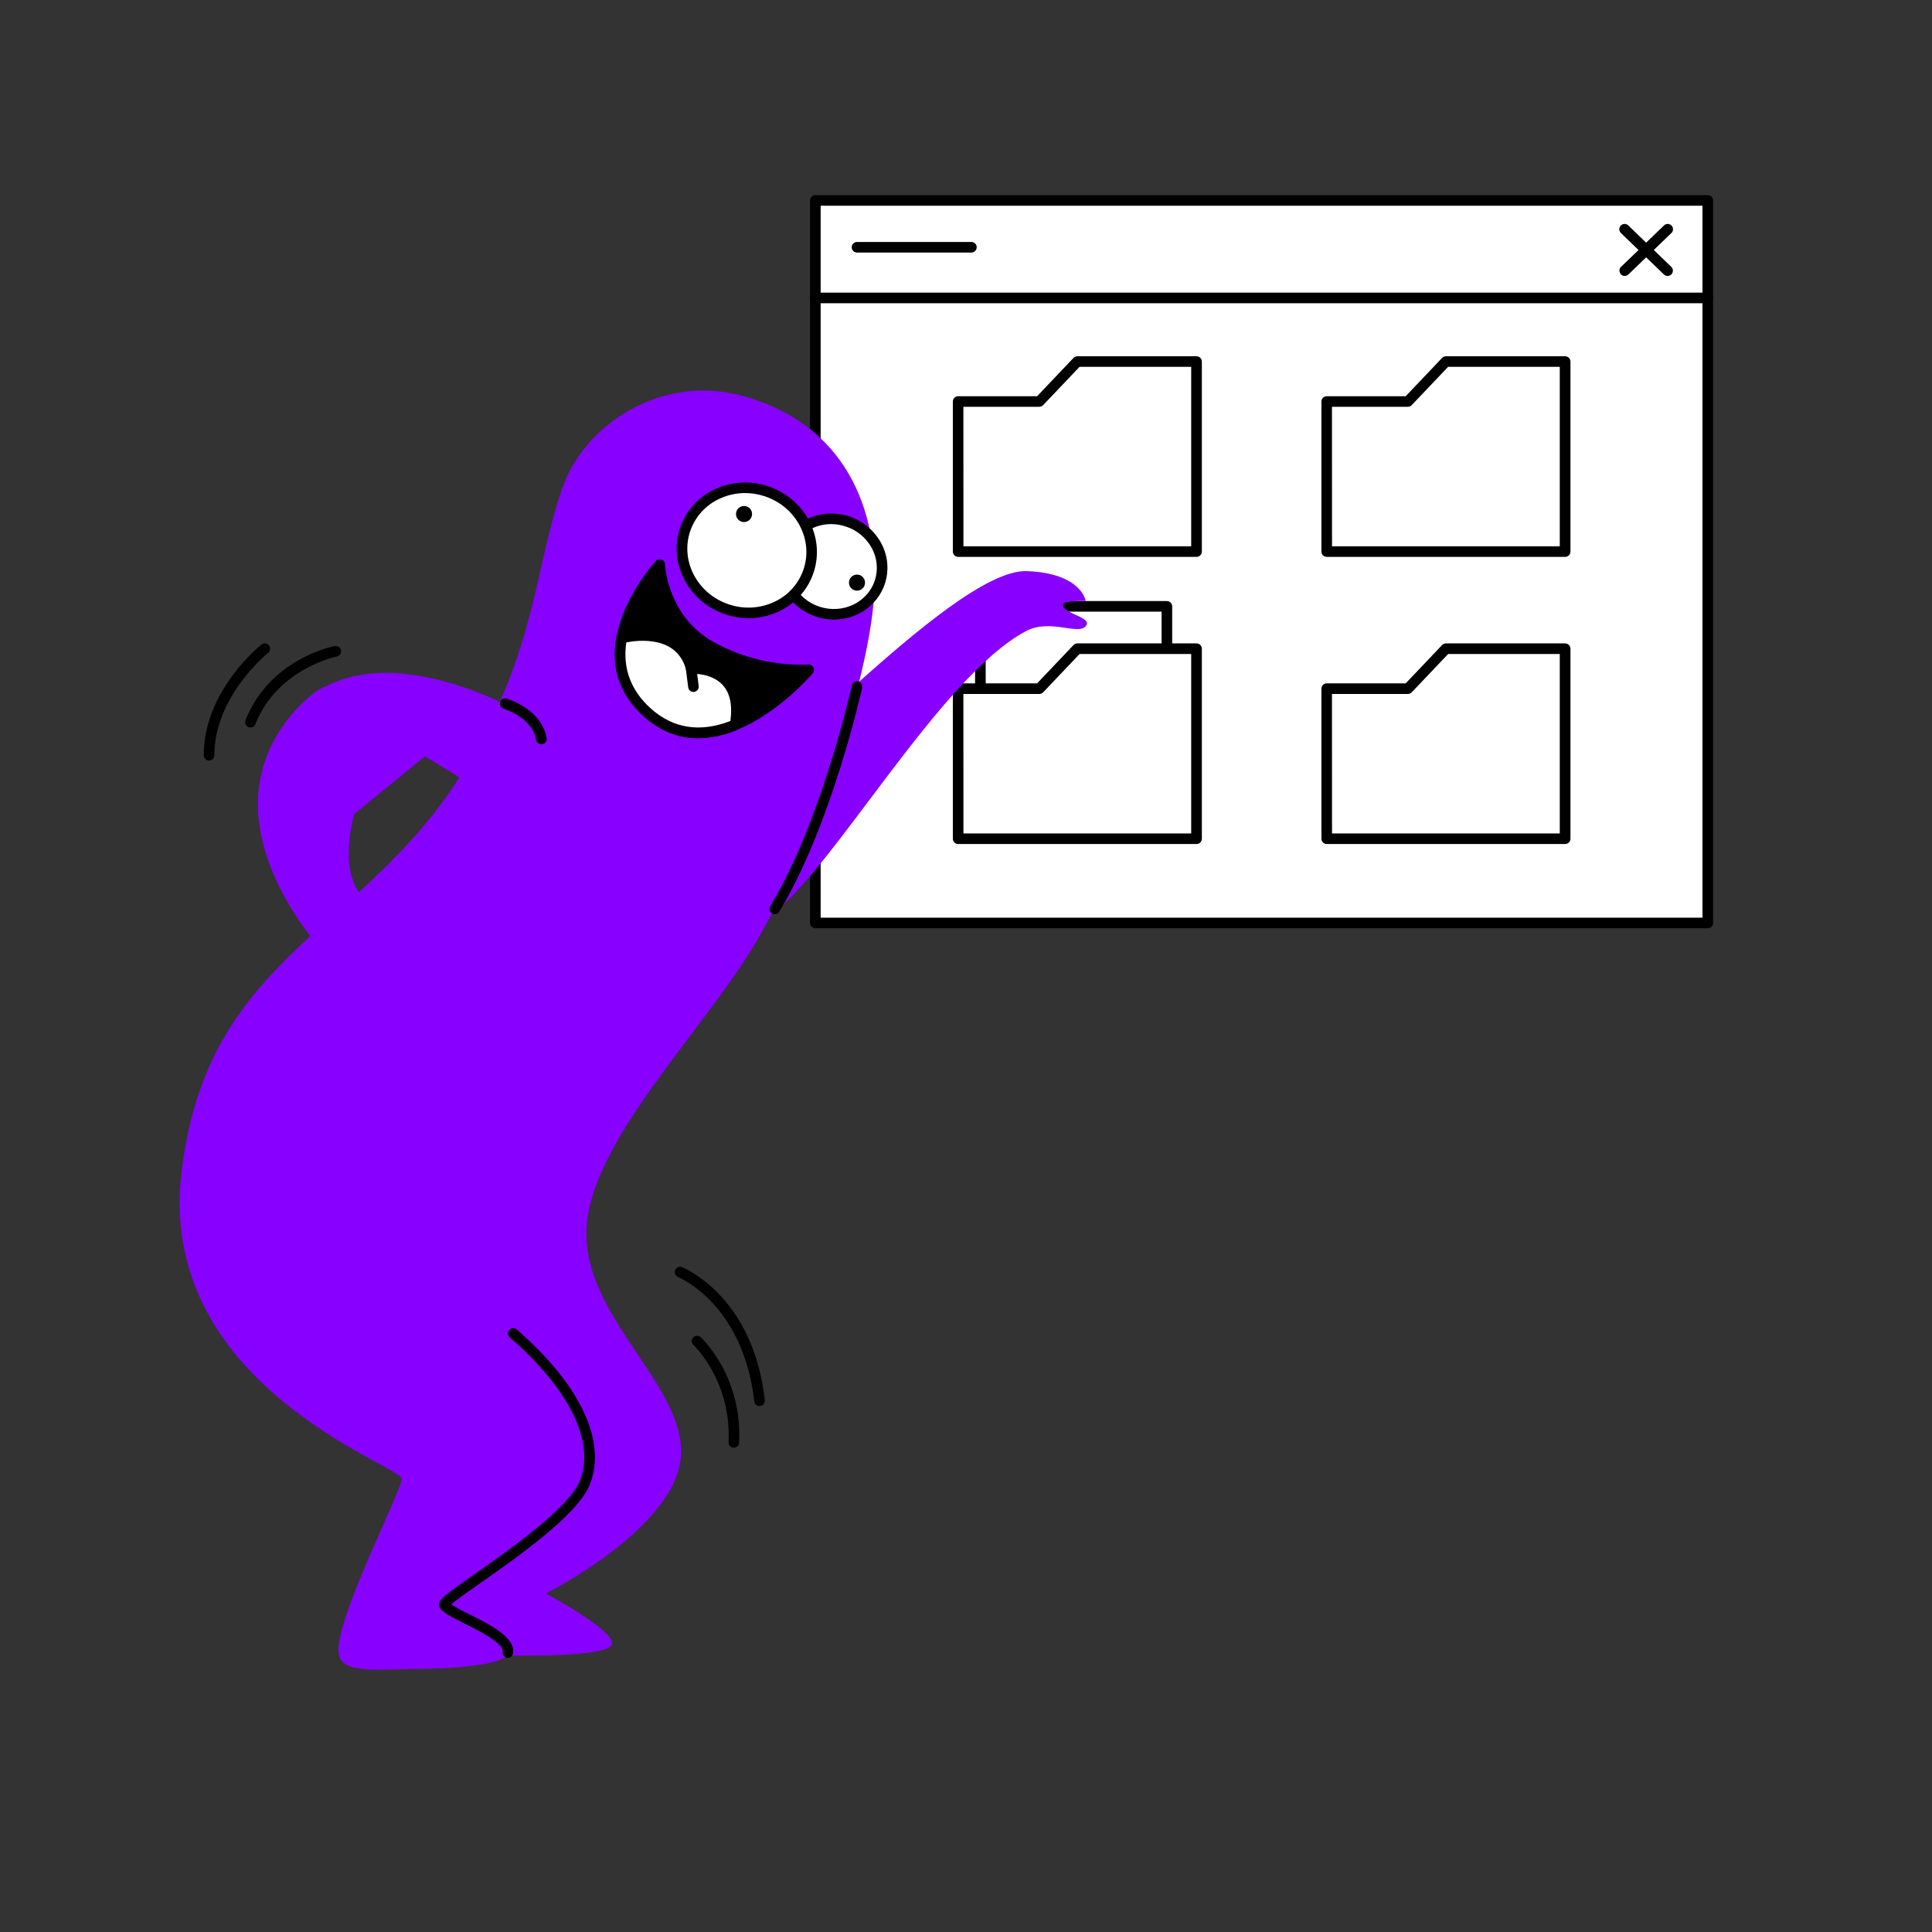 <svg width="168" height="168" viewBox="0 0 168 168" fill="none" xmlns="http://www.w3.org/2000/svg">
<rect x="0" y="0" width="168" height="168" fill="#333333" stroke="none"/>
<path d="M148.504 17.428H70.9V80.255H148.504V17.428Z" fill="white"/>
<path d="M148.504 80.718H70.9C70.778 80.718 70.661 80.669 70.574 80.583C70.488 80.496 70.439 80.379 70.439 80.257V17.429C70.439 17.306 70.488 17.189 70.574 17.103C70.661 17.017 70.778 16.968 70.9 16.968H148.504C148.625 16.968 148.743 17.017 148.83 17.103C148.916 17.189 148.964 17.306 148.964 17.429V80.257C148.964 80.379 148.916 80.496 148.83 80.583C148.743 80.669 148.625 80.718 148.504 80.718ZM71.36 79.797H148.043V17.889H71.36V79.797Z" fill="black"/>
<path d="M104.042 48.425H83.317C83.195 48.425 83.077 48.377 82.991 48.29C82.905 48.204 82.856 48.087 82.856 47.965V34.915C82.856 34.793 82.905 34.676 82.991 34.589C83.077 34.503 83.195 34.454 83.317 34.454H90.184L93.349 31.123C93.393 31.078 93.444 31.042 93.501 31.017C93.559 30.993 93.621 30.98 93.683 30.98H104.049C104.171 30.98 104.288 31.029 104.374 31.115C104.461 31.201 104.509 31.319 104.509 31.441V47.965C104.509 48.026 104.497 48.086 104.473 48.142C104.45 48.199 104.415 48.25 104.373 48.292C104.329 48.335 104.278 48.369 104.22 48.392C104.164 48.415 104.104 48.426 104.042 48.425ZM83.777 47.504H103.582V31.898H93.875L90.709 35.228C90.666 35.274 90.614 35.31 90.556 35.335C90.499 35.36 90.437 35.372 90.374 35.372H83.773L83.777 47.504Z" fill="black"/>
<path d="M136.093 48.425H115.367C115.245 48.425 115.128 48.377 115.041 48.29C114.955 48.204 114.906 48.087 114.906 47.965V34.915C114.906 34.793 114.955 34.676 115.041 34.589C115.128 34.503 115.245 34.454 115.367 34.454H122.234L125.4 31.123C125.443 31.078 125.495 31.042 125.552 31.017C125.61 30.992 125.672 30.98 125.735 30.98H136.1C136.223 30.98 136.34 31.029 136.426 31.115C136.513 31.201 136.561 31.319 136.561 31.441V47.965C136.561 48.026 136.549 48.086 136.525 48.143C136.502 48.199 136.467 48.25 136.424 48.293C136.38 48.336 136.329 48.37 136.272 48.392C136.214 48.415 136.154 48.426 136.093 48.425ZM115.828 47.504H135.632V31.898H125.924L122.758 35.228C122.715 35.273 122.664 35.31 122.606 35.334C122.548 35.359 122.487 35.372 122.424 35.372H115.823L115.828 47.504Z" fill="black"/>
<path d="M101.468 65.468H85.25C85.127 65.468 85.01 65.419 84.924 65.333C84.838 65.247 84.789 65.13 84.789 65.007V52.725C84.789 52.603 84.838 52.486 84.924 52.4C85.01 52.313 85.127 52.265 85.25 52.265H101.468C101.59 52.265 101.707 52.313 101.794 52.4C101.88 52.486 101.929 52.603 101.929 52.725V65.007C101.929 65.13 101.88 65.247 101.794 65.333C101.707 65.419 101.59 65.468 101.468 65.468ZM85.715 64.547H101.007V53.186H85.71L85.715 64.547Z" fill="black"/>
<path d="M104.042 72.939H83.311V59.884H90.375L93.677 56.41H104.042V72.939Z" fill="white"/>
<path d="M104.042 73.393H83.317C83.195 73.393 83.077 73.345 82.991 73.258C82.905 73.172 82.856 73.055 82.856 72.933V59.883C82.856 59.761 82.905 59.644 82.991 59.557C83.077 59.471 83.195 59.422 83.317 59.422H90.184L93.349 56.091C93.393 56.046 93.444 56.01 93.501 55.985C93.559 55.961 93.621 55.948 93.683 55.948H104.049C104.171 55.948 104.288 55.997 104.374 56.083C104.461 56.169 104.509 56.287 104.509 56.409V72.933C104.509 72.994 104.497 73.054 104.473 73.11C104.45 73.166 104.415 73.218 104.373 73.26C104.329 73.303 104.278 73.337 104.22 73.36C104.164 73.383 104.104 73.394 104.042 73.393ZM83.777 72.472H103.582V56.871H93.875L90.709 60.202C90.665 60.248 90.614 60.284 90.556 60.308C90.499 60.333 90.437 60.345 90.374 60.345H83.773L83.777 72.472Z" fill="black"/>
<path d="M136.093 73.393H115.367C115.245 73.393 115.128 73.345 115.041 73.258C114.955 73.172 114.906 73.055 114.906 72.933V59.883C114.906 59.761 114.955 59.644 115.041 59.557C115.128 59.471 115.245 59.422 115.367 59.422H122.234L125.4 56.091C125.443 56.046 125.495 56.01 125.552 55.985C125.61 55.961 125.672 55.948 125.735 55.948H136.1C136.223 55.948 136.34 55.997 136.426 56.083C136.513 56.169 136.561 56.287 136.561 56.409V72.933C136.561 72.994 136.549 73.054 136.525 73.111C136.502 73.167 136.467 73.218 136.424 73.261C136.38 73.304 136.329 73.338 136.272 73.36C136.214 73.383 136.154 73.394 136.093 73.393ZM115.828 72.472H135.632V56.871H125.924L122.758 60.202C122.715 60.247 122.663 60.283 122.606 60.308C122.548 60.332 122.487 60.345 122.424 60.345H115.823L115.828 72.472Z" fill="black"/>
<path d="M148.504 26.367H70.9C70.778 26.367 70.661 26.318 70.574 26.232C70.488 26.146 70.439 26.029 70.439 25.906C70.439 25.784 70.488 25.667 70.574 25.581C70.661 25.494 70.778 25.446 70.9 25.446H148.504C148.625 25.446 148.743 25.494 148.83 25.581C148.916 25.667 148.964 25.784 148.964 25.906C148.964 26.029 148.916 26.146 148.83 26.232C148.743 26.318 148.625 26.367 148.504 26.367Z" fill="black"/>
<path d="M84.47 21.962H74.522C74.399 21.962 74.282 21.913 74.196 21.827C74.109 21.741 74.061 21.624 74.061 21.501C74.061 21.379 74.109 21.262 74.196 21.176C74.282 21.089 74.399 21.041 74.522 21.041H84.47C84.592 21.041 84.709 21.089 84.796 21.176C84.882 21.262 84.931 21.379 84.931 21.501C84.931 21.624 84.882 21.741 84.796 21.827C84.709 21.913 84.592 21.962 84.47 21.962Z" fill="black"/>
<path d="M141.279 23.997C141.187 23.996 141.097 23.969 141.021 23.918C140.945 23.866 140.886 23.793 140.852 23.708C140.818 23.623 140.809 23.529 140.829 23.44C140.848 23.35 140.893 23.268 140.96 23.204L144.69 19.61C144.733 19.566 144.785 19.531 144.841 19.507C144.898 19.484 144.96 19.472 145.021 19.472C145.083 19.472 145.144 19.485 145.201 19.509C145.257 19.533 145.308 19.569 145.351 19.613C145.394 19.657 145.428 19.71 145.449 19.767C145.471 19.825 145.481 19.886 145.48 19.948C145.478 20.009 145.463 20.07 145.437 20.126C145.412 20.182 145.375 20.232 145.328 20.273L141.598 23.867C141.513 23.951 141.398 23.997 141.279 23.997Z" fill="black"/>
<path d="M145.009 23.997C144.89 23.997 144.776 23.951 144.69 23.867L140.96 20.273C140.913 20.232 140.877 20.182 140.851 20.126C140.825 20.07 140.811 20.009 140.808 19.948C140.807 19.886 140.817 19.825 140.839 19.767C140.861 19.71 140.894 19.657 140.937 19.613C140.98 19.569 141.031 19.533 141.088 19.509C141.144 19.485 141.206 19.472 141.267 19.472C141.328 19.472 141.39 19.484 141.447 19.507C141.504 19.531 141.555 19.566 141.598 19.61L145.328 23.204C145.395 23.268 145.44 23.35 145.459 23.44C145.479 23.529 145.47 23.623 145.436 23.708C145.402 23.793 145.343 23.866 145.267 23.918C145.191 23.969 145.102 23.996 145.009 23.997Z" fill="black"/>
<path d="M94.406 54.456C93.704 55.249 91.295 53.777 89.221 54.876C81.777 58.82 72.455 75.602 67.063 79.548C66.725 80.192 66.386 80.812 66.044 81.409C61.687 89.026 52.34 98.126 51.112 105.745C49.804 113.838 59.353 119.951 59.227 126.345C59.101 132.739 47.464 138.566 47.464 138.566C47.464 138.566 53.231 141.627 53.231 142.906C53.231 144.185 44.145 143.95 44.145 143.95C44.145 143.95 43.463 145.066 36.154 145.124C32.898 145.15 29.906 145.556 29.485 143.95C28.808 141.368 34.929 129.719 34.929 128.582C34.929 127.445 13.635 120.536 15.775 102.022C18.021 82.601 32.158 81.143 40.896 66.058C46.661 56.102 46.434 49.641 48.88 42.478C50.756 36.989 57.528 32.327 64.906 34.513C74.259 37.285 76.421 45.381 76.015 51.767C75.882 53.851 75.418 56.436 74.715 59.267C79.425 55.088 85.873 49.529 89.299 49.664C94.059 49.85 94.408 52.254 94.408 52.254C94.408 52.254 92.499 52.217 92.443 52.561C92.309 53.367 95.107 53.662 94.406 54.456Z" fill="#8800FF"/>
<path d="M45.444 62.051C45.444 62.051 32.5 54.374 25.825 61.63C17.841 70.318 26.141 80.791 28.895 83.584C31.544 86.26 33.282 87.765 34.132 87.268C34.244 87.216 34.343 87.141 34.422 87.046C34.502 86.952 34.56 86.841 34.592 86.722C34.624 86.602 34.63 86.478 34.609 86.356C34.589 86.234 34.541 86.119 34.471 86.018C34.471 86.018 35.365 86.715 36.007 86.068C36.498 85.577 36.076 84.849 36.076 84.849C36.076 84.849 37.006 85.408 37.496 84.542C38.012 83.636 35.544 82.288 35.472 81.508C35.416 80.87 37.936 81.49 37.649 80.262C37.342 78.958 33.381 79.978 32.19 78.788C30.999 77.598 28.897 75.635 30.788 70.805L36.955 65.76L43.321 69.665L45.444 62.051Z" fill="#8800FF"/>
<path d="M25.825 61.63C17.841 70.318 26.141 80.791 28.895 83.584C31.544 86.26 33.282 87.764 34.132 87.268C34.244 87.216 34.343 87.14 34.422 87.046C34.502 86.951 34.56 86.841 34.592 86.722C34.624 86.602 34.63 86.478 34.609 86.356C34.589 86.234 34.541 86.118 34.471 86.017C34.471 86.017 35.365 86.714 36.007 86.068C36.498 85.577 36.076 84.849 36.076 84.849C36.076 84.849 37.006 85.408 37.496 84.542C38.012 83.636 35.544 82.288 35.472 81.508C35.416 80.87 37.936 81.49 37.649 80.261C37.342 78.958 33.381 79.978 32.19 78.788C30.999 77.598 29.565 75.845 30.788 70.804C31.415 68.273 32.5 54.37 25.825 61.63Z" fill="#8800FF"/>
<path d="M76.503 50.613C77.217 48.447 75.959 46.086 73.694 45.339C71.429 44.593 69.013 45.743 68.3 47.91C67.586 50.076 68.843 52.437 71.109 53.184C73.374 53.93 75.789 52.779 76.503 50.613Z" fill="white"/>
<path d="M72.513 53.875C71.988 53.875 71.466 53.79 70.967 53.625C68.46 52.801 67.079 50.172 67.865 47.768C68.055 47.189 68.363 46.656 68.768 46.2C69.173 45.745 69.667 45.377 70.22 45.12C71.355 44.588 72.651 44.51 73.841 44.903C75.032 45.295 76.028 46.128 76.625 47.231C76.916 47.767 77.095 48.356 77.15 48.963C77.204 49.571 77.135 50.183 76.944 50.762C76.315 52.667 74.492 53.875 72.513 53.875ZM72.286 45.574C71.706 45.573 71.133 45.701 70.609 45.95C70.171 46.156 69.778 46.45 69.457 46.813C69.135 47.176 68.891 47.601 68.74 48.061C68.106 49.984 69.234 52.088 71.254 52.755C73.275 53.421 75.435 52.4 76.069 50.478C76.22 50.017 76.275 49.53 76.231 49.047C76.187 48.563 76.045 48.094 75.812 47.668C75.331 46.772 74.521 46.097 73.553 45.785C73.144 45.647 72.717 45.576 72.286 45.574Z" fill="black"/>
<path d="M74.521 51.362C74.907 51.362 75.22 51.049 75.22 50.664C75.22 50.278 74.907 49.965 74.521 49.965C74.136 49.965 73.823 50.278 73.823 50.664C73.823 51.049 74.136 51.362 74.521 51.362Z" fill="black"/>
<path d="M70.315 49.624C71.251 46.785 69.603 43.69 66.633 42.711C63.664 41.733 60.499 43.242 59.563 46.081C58.627 48.92 60.276 52.016 63.245 52.994C66.214 53.972 69.379 52.464 70.315 49.624Z" fill="white"/>
<path d="M65.095 53.756C64.417 53.755 63.743 53.647 63.099 53.433C59.894 52.377 58.111 49.015 59.125 45.938C59.369 45.198 59.763 44.516 60.281 43.934C60.799 43.351 61.43 42.881 62.137 42.551C63.59 41.863 65.254 41.764 66.778 42.277C69.983 43.333 71.766 46.695 70.752 49.772C70.508 50.512 70.114 51.194 69.596 51.776C69.078 52.359 68.447 52.829 67.74 53.159C66.914 53.552 66.01 53.756 65.095 53.756ZM64.788 42.875C64.01 42.875 63.241 43.048 62.537 43.382C61.944 43.659 61.413 44.054 60.977 44.543C60.541 45.032 60.21 45.605 60.004 46.227C59.149 48.822 60.669 51.662 63.392 52.558C64.692 52.996 66.109 52.913 67.349 52.328C67.943 52.051 68.474 51.656 68.909 51.167C69.345 50.678 69.676 50.105 69.882 49.483C70.737 46.89 69.217 44.05 66.494 43.152C65.942 42.969 65.366 42.876 64.785 42.875H64.788Z" fill="black"/>
<path d="M64.698 45.397C65.084 45.397 65.397 45.084 65.397 44.699C65.397 44.313 65.084 44 64.698 44C64.313 44 64 44.313 64 44.699C64 45.084 64.313 45.397 64.698 45.397Z" fill="black"/>
<path d="M70.319 58.24C70.319 58.24 67.507 61.553 63.925 63.029C61.518 64.02 58.762 64.181 56.278 61.945C54.047 59.935 53.668 57.601 54.055 55.477C54.688 52.005 57.368 49.098 57.368 49.098C57.368 49.098 57.498 53.757 61.763 56.187C66.028 58.618 70.319 58.24 70.319 58.24Z" fill="black"/>
<path d="M60.693 64.191C58.959 64.191 57.379 63.555 55.971 62.287C53.903 60.426 53.106 58.107 53.602 55.394C54.252 51.832 56.915 48.907 57.029 48.785C57.091 48.717 57.173 48.669 57.263 48.648C57.353 48.627 57.447 48.633 57.533 48.666C57.619 48.699 57.694 48.758 57.746 48.833C57.799 48.909 57.828 48.999 57.829 49.092C57.829 49.135 58.013 53.529 61.992 55.794C64.52 57.208 67.388 57.898 70.282 57.79C70.374 57.782 70.465 57.802 70.545 57.846C70.625 57.89 70.69 57.956 70.732 58.038C70.774 58.119 70.791 58.211 70.781 58.301C70.77 58.392 70.733 58.478 70.674 58.547C70.557 58.685 67.749 61.963 64.105 63.46C63.026 63.925 61.867 64.173 60.693 64.191ZM57.047 50.22C56.237 51.295 54.916 53.32 54.508 55.56C54.073 57.936 54.773 59.97 56.587 61.604C58.582 63.402 60.994 63.736 63.75 62.602C66.136 61.621 68.195 59.768 69.239 58.718C66.536 58.639 63.893 57.908 61.535 56.587C58.354 54.774 57.357 51.821 57.047 50.22Z" fill="black"/>
<path d="M63.925 63.029C61.518 64.02 58.762 64.181 56.278 61.945C54.047 59.935 53.668 57.602 54.055 55.477C54.055 55.477 59.063 54.164 60.101 58.128C60.102 58.128 64.817 57.792 63.925 63.029Z" fill="white"/>
<path d="M60.693 64.191C58.959 64.191 57.379 63.555 55.971 62.287C53.903 60.426 53.106 58.107 53.602 55.394C53.615 55.33 53.64 55.27 53.678 55.217C53.715 55.164 53.763 55.12 53.819 55.087C53.866 55.059 53.918 55.04 53.972 55.03C54.881 54.821 55.818 54.765 56.745 54.864C58.625 55.093 59.897 56.06 60.443 57.672C61.117 57.695 62.551 57.881 63.531 58.962C64.4 59.918 64.683 61.315 64.378 63.107C64.365 63.184 64.332 63.256 64.283 63.317C64.234 63.378 64.171 63.426 64.099 63.455C63.023 63.921 61.866 64.171 60.693 64.191ZM54.459 55.861C54.135 58.108 54.85 60.039 56.587 61.604C58.526 63.349 60.855 63.716 63.511 62.697C63.701 61.315 63.481 60.274 62.855 59.579C61.868 58.486 60.15 58.586 60.133 58.587C60.026 58.594 59.92 58.564 59.834 58.501C59.747 58.439 59.684 58.348 59.657 58.245C58.871 55.245 55.48 55.661 54.459 55.861Z" fill="black"/>
<path d="M60.303 60.17C60.191 60.171 60.082 60.13 59.997 60.056C59.912 59.982 59.857 59.88 59.843 59.768L59.642 58.185C59.633 58.124 59.636 58.062 59.651 58.003C59.666 57.943 59.693 57.887 59.73 57.838C59.767 57.789 59.813 57.748 59.866 57.717C59.919 57.687 59.978 57.667 60.039 57.659C60.1 57.651 60.162 57.656 60.221 57.672C60.28 57.688 60.335 57.717 60.383 57.755C60.431 57.793 60.471 57.84 60.501 57.894C60.53 57.948 60.549 58.007 60.555 58.068L60.756 59.651C60.772 59.772 60.739 59.895 60.664 59.991C60.59 60.088 60.48 60.151 60.359 60.167C60.34 60.169 60.322 60.17 60.303 60.17Z" fill="black"/>
<path d="M47.074 64.722C46.966 64.722 46.861 64.683 46.778 64.613C46.695 64.543 46.64 64.447 46.621 64.34C46.279 62.379 43.809 61.632 43.784 61.624C43.67 61.587 43.575 61.507 43.519 61.401C43.463 61.296 43.45 61.172 43.484 61.057C43.517 60.942 43.594 60.845 43.698 60.785C43.802 60.726 43.925 60.71 44.041 60.739C44.165 60.776 47.088 61.651 47.529 64.181C47.55 64.302 47.522 64.425 47.452 64.525C47.382 64.625 47.274 64.693 47.154 64.714C47.128 64.719 47.101 64.722 47.074 64.722Z" fill="black"/>
<path d="M67.367 79.5C67.285 79.5 67.205 79.478 67.135 79.437C67.064 79.396 67.006 79.336 66.966 79.265C66.926 79.194 66.906 79.113 66.907 79.031C66.909 78.95 66.932 78.87 66.974 78.8C71.426 71.512 74.046 59.729 74.072 59.609C74.098 59.49 74.171 59.386 74.273 59.32C74.376 59.255 74.501 59.233 74.621 59.259C74.74 59.285 74.844 59.358 74.909 59.46C74.975 59.563 74.998 59.688 74.971 59.807C74.945 59.927 72.286 71.858 67.756 79.278C67.715 79.345 67.658 79.4 67.59 79.439C67.522 79.478 67.445 79.499 67.367 79.5Z" fill="black"/>
<path d="M44.165 144.154C44.138 144.157 44.11 144.157 44.082 144.154C43.962 144.132 43.856 144.064 43.786 143.964C43.716 143.863 43.689 143.74 43.711 143.62C43.84 142.909 41.561 141.765 40.333 141.151C38.867 140.414 38.132 140.044 38.184 139.463C38.224 139.048 38.678 138.695 41.219 136.916C44.289 134.766 49.414 131.169 50.407 128.794C51.798 125.467 49.526 120.797 44.329 116.303C44.237 116.223 44.18 116.11 44.171 115.988C44.163 115.866 44.203 115.745 44.282 115.653C44.362 115.561 44.476 115.503 44.598 115.495C44.72 115.487 44.84 115.526 44.933 115.606C47.533 117.855 49.502 120.235 50.622 122.487C51.84 124.93 52.059 127.232 51.258 129.148C50.162 131.771 45.099 135.321 41.749 137.671C40.712 138.397 39.647 139.144 39.226 139.513C39.717 139.813 40.223 140.087 40.741 140.335C42.671 141.303 44.857 142.403 44.607 143.789C44.586 143.89 44.53 143.983 44.45 144.049C44.37 144.115 44.269 144.152 44.165 144.154Z" fill="black"/>
<path d="M21.777 63.261C21.701 63.26 21.628 63.242 21.561 63.207C21.495 63.172 21.438 63.121 21.396 63.059C21.354 62.997 21.327 62.925 21.319 62.851C21.311 62.776 21.321 62.701 21.348 62.631C23.439 57.324 28.871 56.221 29.106 56.183C29.166 56.17 29.227 56.17 29.287 56.181C29.347 56.193 29.404 56.216 29.455 56.25C29.506 56.284 29.55 56.328 29.584 56.379C29.617 56.429 29.641 56.486 29.652 56.546C29.664 56.606 29.664 56.668 29.651 56.728C29.639 56.788 29.614 56.844 29.58 56.895C29.545 56.945 29.501 56.988 29.45 57.021C29.398 57.054 29.341 57.077 29.281 57.087C29.206 57.103 24.102 58.162 22.206 62.975C22.172 63.06 22.112 63.133 22.035 63.184C21.959 63.234 21.869 63.261 21.777 63.261Z" fill="black"/>
<path d="M18.178 66.133C18.056 66.133 17.939 66.084 17.852 65.998C17.766 65.912 17.717 65.794 17.717 65.672C17.717 60.087 22.538 56.211 22.742 56.048C22.838 55.972 22.96 55.937 23.082 55.951C23.203 55.965 23.314 56.027 23.39 56.123C23.466 56.219 23.501 56.341 23.487 56.463C23.473 56.584 23.411 56.695 23.315 56.771C23.267 56.808 18.638 60.538 18.638 65.675C18.638 65.797 18.589 65.913 18.502 65.999C18.416 66.085 18.299 66.133 18.178 66.133Z" fill="black"/>
<path d="M63.812 125.885H63.787C63.665 125.878 63.551 125.824 63.469 125.733C63.387 125.642 63.345 125.523 63.351 125.401C63.617 120.086 60.333 116.982 60.299 116.957C60.209 116.874 60.156 116.759 60.151 116.637C60.145 116.515 60.189 116.395 60.272 116.306C60.355 116.216 60.47 116.162 60.592 116.157C60.715 116.152 60.834 116.196 60.924 116.279C61.077 116.416 64.559 119.692 64.271 125.453C64.263 125.57 64.212 125.68 64.126 125.76C64.041 125.84 63.928 125.885 63.812 125.885Z" fill="black"/>
<path d="M66.048 122.266C65.934 122.267 65.824 122.225 65.739 122.149C65.654 122.073 65.6 121.968 65.588 121.855C65.103 117.464 63.325 114.759 61.92 113.257C60.396 111.634 58.963 111.04 58.949 111.035C58.839 110.987 58.752 110.898 58.707 110.786C58.661 110.675 58.661 110.551 58.706 110.439C58.751 110.328 58.838 110.238 58.948 110.19C59.058 110.142 59.182 110.138 59.295 110.181C59.548 110.282 65.514 112.78 66.503 121.75C66.516 121.871 66.481 121.993 66.404 122.089C66.328 122.184 66.217 122.245 66.096 122.259L66.048 122.266Z" fill="black"/>
</svg>
